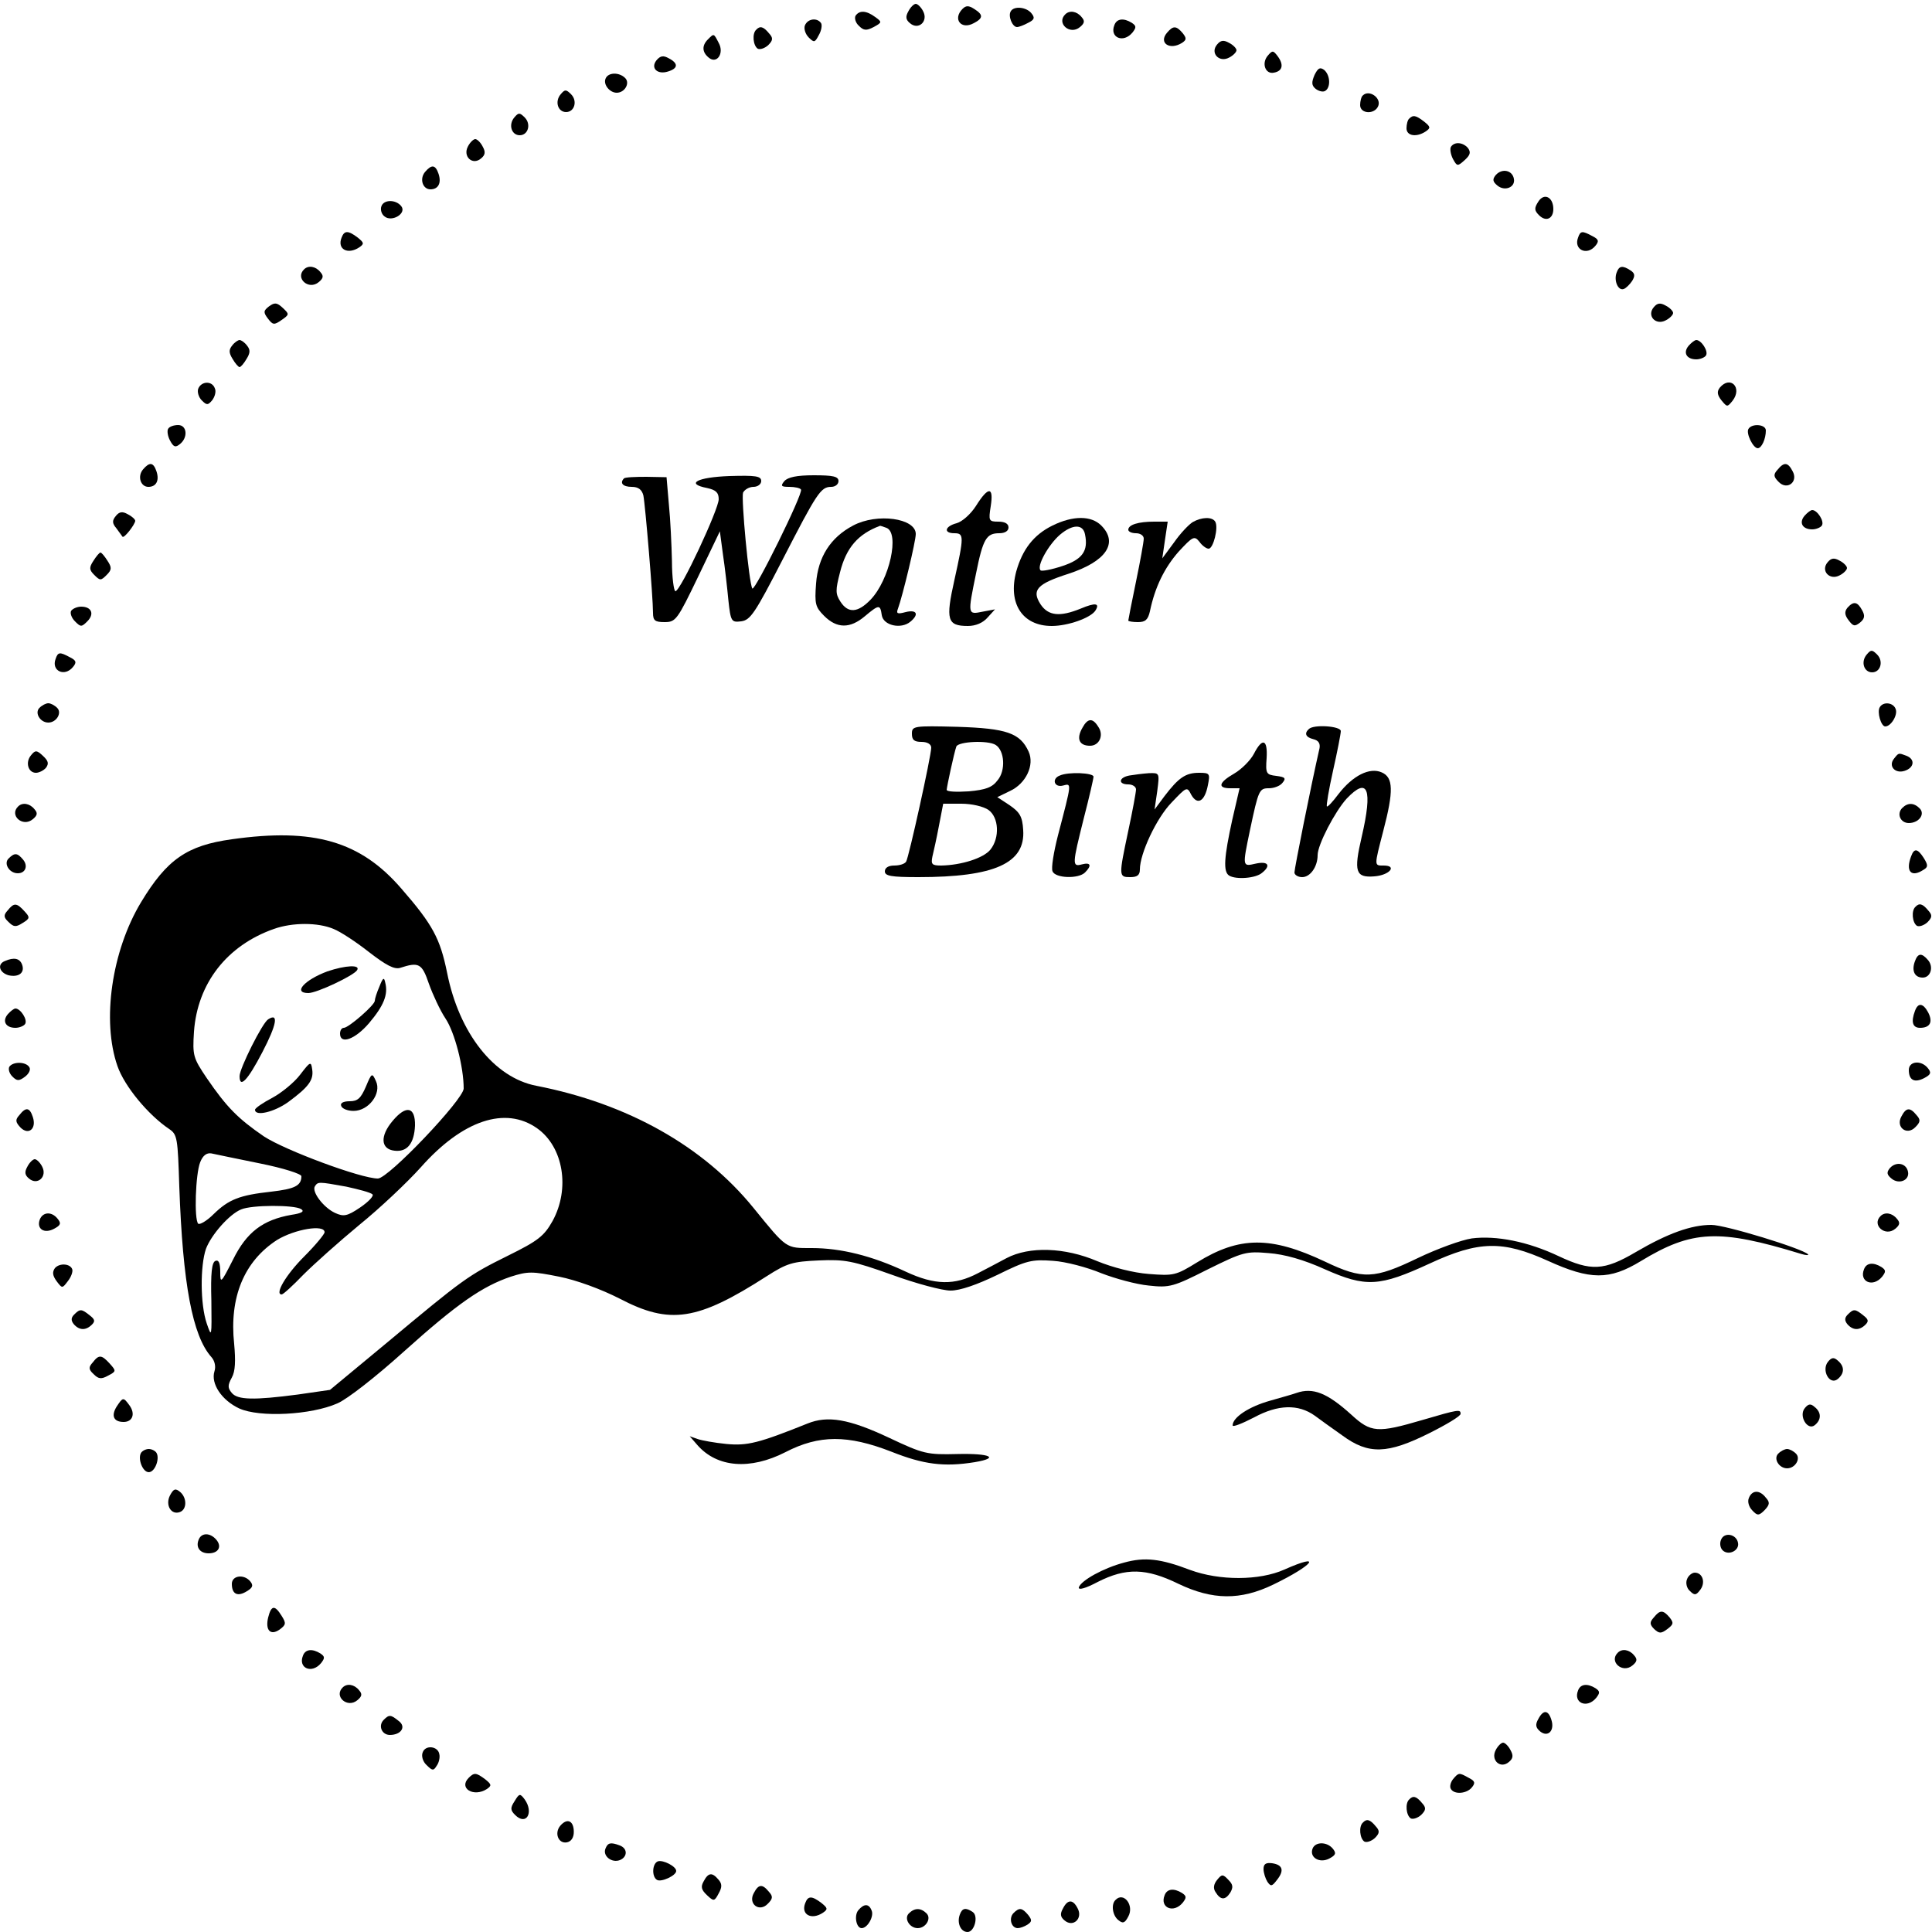 <?xml version="1.0" standalone="no"?>
<!DOCTYPE svg PUBLIC "-//W3C//DTD SVG 20010904//EN"
 "http://www.w3.org/TR/2001/REC-SVG-20010904/DTD/svg10.dtd">
<svg version="1.0" xmlns="http://www.w3.org/2000/svg"
 width="500pt" height="500pt" viewBox="0 0 500 500"
 preserveAspectRatio="xMidYMid meet">
<g transform="translate(0,500) scale(0.1,-0.1)"
fill="#000000" stroke="none">
<path d="M2351 4971 c-8 -14 -7 -22 4 -31 22 -19 48 5 34 31 -5 10 -14 19 -19
19 -5 0 -14 -9 -19 -19z"/>
<path d="M2491 4977 c-26 -26 -4 -55 29 -37 25 13 25 22 1 37 -14 9 -21 9 -30
0z"/>
<path d="M2616 4971 c-8 -12 4 -41 16 -41 5 0 18 5 29 11 16 8 18 13 8 25 -13
16 -45 19 -53 5z"/>
<path d="M2214 4959 c-3 -6 0 -18 9 -26 12 -12 19 -13 38 -3 22 12 22 13 4 26
-23 17 -41 18 -51 3z"/>
<path d="M2757 4963 c-24 -23 12 -55 38 -33 12 10 13 16 4 26 -12 15 -31 18
-42 7z"/>
<path d="M2083 4934 c-3 -8 1 -22 10 -31 14 -14 16 -13 26 6 7 12 9 26 6 31
-10 15 -35 12 -42 -6z"/>
<path d="M2884 4935 c-13 -32 23 -48 47 -19 10 13 10 17 -2 25 -21 13 -39 11
-45 -6z"/>
<path d="M1957 4923 c-11 -10 -8 -41 4 -49 6 -3 18 1 27 9 13 13 13 19 2 31
-14 17 -23 20 -33 9z"/>
<path d="M3020 4915 c-22 -26 7 -46 39 -26 12 8 12 12 2 25 -17 20 -25 20 -41
1z"/>
<path d="M1832 4898 c-16 -16 -15 -33 2 -47 21 -18 41 11 26 38 -13 25 -12 25
-28 9z"/>
<path d="M3150 4885 c-19 -22 5 -48 31 -34 10 5 19 14 19 19 0 5 -9 14 -19 19
-14 8 -22 7 -31 -4z"/>
<path d="M3281 4856 c-17 -20 -6 -49 16 -44 22 4 26 20 10 42 -12 16 -14 16
-26 2z"/>
<path d="M1699 4844 c-16 -20 2 -38 30 -29 26 8 27 21 2 34 -14 8 -22 7 -32
-5z"/>
<path d="M3402 4806 c-8 -19 -8 -27 3 -36 8 -6 19 -9 25 -5 14 9 13 40 -3 54
-11 8 -16 5 -25 -13z"/>
<path d="M1567 4796 c-6 -15 11 -36 29 -36 21 0 35 25 22 38 -16 16 -45 15
-51 -2z"/>
<path d="M1451 4756 c-16 -19 -7 -46 14 -46 22 0 30 29 13 46 -13 13 -16 13
-27 0z"/>
<path d="M3527 4753 c-4 -3 -7 -15 -7 -25 0 -23 38 -25 47 -2 8 21 -24 43 -40
27z"/>
<path d="M1331 4696 c-16 -19 -7 -46 14 -46 22 0 30 29 13 46 -13 13 -16 13
-27 0z"/>
<path d="M3647 4693 c-4 -3 -7 -15 -7 -25 0 -20 26 -24 50 -8 13 9 12 12 -4
25 -22 17 -29 18 -39 8z"/>
<path d="M1211 4621 c-14 -26 12 -50 34 -31 11 9 12 17 4 31 -5 10 -14 19 -19
19 -5 0 -14 -9 -19 -19z"/>
<path d="M3755 4620 c-3 -5 -1 -19 5 -31 11 -20 12 -20 31 -3 14 13 16 20 8
31 -13 15 -35 17 -44 3z"/>
<path d="M1100 4555 c-15 -18 -6 -45 14 -45 20 0 29 16 21 40 -8 24 -18 25
-35 5z"/>
<path d="M3871 4547 c-9 -11 -8 -17 4 -27 19 -16 47 -5 43 17 -4 23 -31 28
-47 10z"/>
<path d="M3981 4478 c-11 -17 -10 -23 2 -35 18 -18 37 -9 37 16 0 31 -24 43
-39 19z"/>
<path d="M987 4466 c-3 -8 0 -20 8 -26 19 -16 59 8 43 27 -14 17 -45 17 -51
-1z"/>
<path d="M884 4385 c-12 -30 16 -45 46 -25 13 9 12 12 -4 25 -25 19 -35 19
-42 0z"/>
<path d="M4084 4385 c-12 -31 23 -48 45 -21 10 12 8 17 -8 25 -26 14 -31 14
-37 -4z"/>
<path d="M787 4303 c-24 -23 12 -55 38 -33 12 10 13 16 4 26 -12 15 -31 18
-42 7z"/>
<path d="M4184 4295 c-8 -20 3 -48 18 -43 6 2 16 12 22 21 8 13 7 20 -4 27
-21 14 -30 12 -36 -5z"/>
<path d="M696 4207 c-14 -11 -15 -15 -3 -31 13 -17 16 -18 36 -4 20 14 20 15
3 31 -15 14 -21 15 -36 4z"/>
<path d="M4280 4205 c-19 -22 5 -48 31 -34 10 5 19 14 19 19 0 5 -9 14 -19 19
-14 8 -22 7 -31 -4z"/>
<path d="M601 4106 c-9 -11 -9 -19 1 -35 7 -12 15 -21 18 -21 3 0 11 9 18 21
10 16 10 24 1 35 -6 8 -15 14 -19 14 -4 0 -13 -6 -19 -14z"/>
<path d="M4370 4105 c-15 -18 -5 -35 20 -35 10 0 22 5 25 10 7 11 -12 40 -25
40 -4 0 -13 -7 -20 -15z"/>
<path d="M513 3994 c-3 -8 1 -22 9 -30 13 -13 16 -13 27 0 7 9 11 23 7 31 -7
20 -35 19 -43 -1z"/>
<path d="M4451 3997 c-8 -10 -7 -19 4 -33 15 -18 15 -18 29 -1 26 34 -6 66
-33 34z"/>
<path d="M435 3890 c-3 -5 -1 -19 5 -30 9 -17 14 -19 26 -9 21 17 18 49 -5 49
-11 0 -23 -4 -26 -10z"/>
<path d="M4525 3890 c-7 -11 12 -50 24 -50 10 0 21 24 21 46 0 16 -36 19 -45
4z"/>
<path d="M370 3785 c-15 -18 -6 -45 14 -45 20 0 29 16 21 40 -8 24 -18 25 -35
5z"/>
<path d="M4600 3784 c-11 -12 -10 -18 3 -31 22 -23 52 0 36 28 -12 23 -22 24
-39 3z"/>
<path d="M1615 3762 c-12 -12 -3 -22 20 -22 17 0 26 -7 30 -22 5 -25 25 -264
25 -304 0 -20 5 -24 30 -24 29 0 33 6 87 118 l56 117 8 -60 c5 -33 11 -86 14
-118 6 -56 8 -58 33 -55 24 3 36 21 107 159 89 173 99 189 126 189 11 0 19 7
19 15 0 12 -14 15 -64 15 -44 0 -67 -5 -76 -15 -11 -13 -8 -15 13 -15 14 0 28
-3 30 -7 6 -10 -120 -265 -126 -256 -9 15 -29 232 -24 248 4 8 16 15 27 15 11
0 20 7 20 15 0 13 -14 15 -82 13 -84 -3 -115 -20 -58 -31 23 -5 30 -12 30 -29
0 -26 -99 -238 -112 -238 -4 0 -9 35 -9 78 -1 42 -4 108 -8 147 l-6 70 -52 1
c-29 0 -55 -1 -58 -4z"/>
<path d="M2526 3691 c-14 -22 -36 -41 -50 -45 -31 -8 -35 -26 -6 -26 25 0 25
-8 0 -121 -23 -103 -19 -119 35 -119 20 0 39 8 51 22 l19 21 -32 -6 c-39 -8
-39 -8 -17 99 18 90 27 104 60 104 15 0 24 6 24 15 0 10 -10 15 -26 15 -25 0
-26 2 -20 40 8 51 -6 52 -38 1z"/>
<path d="M300 3665 c-10 -12 -10 -19 1 -32 7 -10 15 -20 16 -22 4 -5 32 31 33
41 0 4 -9 12 -19 17 -14 8 -22 7 -31 -4z"/>
<path d="M4670 3665 c-15 -18 -5 -35 20 -35 10 0 22 5 25 10 7 11 -12 40 -25
40 -4 0 -13 -7 -20 -15z"/>
<path d="M2208 3640 c-59 -31 -91 -82 -96 -150 -4 -53 -2 -61 21 -84 33 -33
67 -33 105 -1 37 31 40 31 44 3 4 -27 50 -37 74 -17 23 19 17 32 -12 25 -22
-6 -25 -4 -20 9 12 33 46 174 46 193 0 41 -100 55 -162 22z m86 -6 c35 -13 8
-135 -41 -186 -33 -34 -58 -36 -78 -5 -13 20 -13 30 -1 76 16 64 47 99 103
120 1 1 8 -2 17 -5z"/>
<path d="M2724 3640 c-49 -24 -78 -62 -94 -119 -22 -83 16 -141 92 -141 42 0
101 21 113 40 12 19 0 21 -38 5 -54 -22 -84 -19 -104 11 -24 37 -9 53 72 79
98 32 130 80 85 125 -26 26 -73 26 -126 0z m84 -23 c9 -43 -7 -65 -59 -82 -27
-9 -53 -14 -56 -11 -11 10 20 66 50 92 33 28 60 28 65 1z"/>
<path d="M3087 3649 c-10 -6 -32 -29 -48 -52 l-31 -42 7 48 7 47 -35 0 c-41 0
-67 -8 -67 -21 0 -5 9 -9 20 -9 11 0 20 -6 20 -14 0 -8 -9 -58 -20 -111 -11
-53 -20 -99 -20 -101 0 -2 11 -4 25 -4 19 0 26 6 31 28 13 63 38 113 74 154
37 40 41 42 54 26 7 -10 18 -18 24 -18 12 0 26 55 17 70 -8 13 -35 12 -58 -1z"/>
<path d="M242 3549 c-12 -18 -11 -24 2 -37 15 -15 17 -15 32 0 13 13 14 19 2
37 -7 11 -15 21 -18 21 -3 0 -11 -10 -18 -21z"/>
<path d="M4730 3545 c-19 -22 5 -48 31 -34 10 5 19 14 19 19 0 5 -9 14 -19 19
-14 8 -22 7 -31 -4z"/>
<path d="M4781 3427 c-8 -10 -7 -19 3 -32 12 -16 16 -17 30 -6 12 10 13 18 5
32 -12 22 -22 24 -38 6z"/>
<path d="M184 3419 c-3 -6 1 -18 10 -27 15 -15 17 -15 32 0 19 19 11 38 -16
38 -10 0 -22 -5 -26 -11z"/>
<path d="M4831 3306 c-16 -19 -7 -46 14 -46 22 0 30 29 13 46 -13 13 -16 13
-27 0z"/>
<path d="M144 3295 c-12 -31 23 -48 45 -21 10 12 8 17 -8 25 -26 14 -31 14
-37 -4z"/>
<path d="M102 3168 c-13 -13 2 -38 23 -38 21 0 36 25 23 38 -7 7 -17 12 -23
12 -6 0 -16 -5 -23 -12z"/>
<path d="M4865 3170 c-8 -12 3 -50 14 -50 15 0 33 30 27 45 -6 17 -32 20 -41
5z"/>
<path d="M2801 3116 c-16 -28 -8 -46 20 -46 24 0 36 27 22 48 -15 25 -28 24
-42 -2z"/>
<path d="M2360 3101 c0 -16 6 -21 25 -21 15 0 25 -6 25 -15 0 -21 -58 -284
-65 -295 -4 -6 -17 -10 -31 -10 -15 0 -24 -6 -24 -15 0 -12 16 -15 87 -15 197
0 277 36 271 122 -2 35 -9 46 -35 64 l-32 21 33 16 c41 19 64 67 48 102 -22
48 -57 60 -184 64 -114 3 -118 2 -118 -18z m217 -29 c23 -15 26 -66 5 -91 -14
-19 -31 -25 -75 -29 -32 -2 -57 -1 -57 4 1 11 19 95 25 112 5 13 82 17 102 4z
m-19 -168 c27 -19 30 -72 5 -103 -18 -22 -75 -40 -127 -41 -24 0 -27 3 -23 23
3 12 11 48 17 80 l11 57 47 0 c27 0 57 -7 70 -16z"/>
<path d="M3387 3113 c-12 -11 -8 -21 12 -26 13 -3 18 -11 16 -23 -23 -101 -65
-312 -65 -322 0 -6 9 -12 20 -12 21 0 40 27 40 57 0 27 45 113 75 146 55 58
68 26 39 -99 -21 -90 -16 -106 33 -102 39 3 60 28 24 28 -25 0 -25 -3 -1 90
27 103 26 138 -4 151 -31 14 -75 -8 -112 -56 -15 -20 -28 -34 -30 -32 -2 2 5
44 16 93 11 49 20 95 20 102 0 13 -71 18 -83 5z"/>
<path d="M3245 3049 c-9 -17 -32 -40 -51 -51 -40 -23 -44 -38 -10 -38 l24 0
-19 -82 c-21 -96 -24 -134 -8 -144 18 -11 69 -7 85 7 24 19 16 31 -16 24 -35
-8 -35 -9 -15 87 22 104 24 108 49 108 13 0 29 6 35 14 10 12 7 15 -16 18 -26
3 -28 6 -25 46 3 49 -11 54 -33 11z"/>
<path d="M80 3045 c-15 -18 -7 -45 13 -45 8 0 20 6 26 13 8 11 6 18 -8 31 -16
15 -20 15 -31 1z"/>
<path d="M4902 3037 c-16 -19 2 -40 27 -32 25 8 28 30 5 39 -21 8 -20 8 -32
-7z"/>
<path d="M2743 2993 c-22 -8 -15 -32 8 -26 23 6 23 9 -13 -129 -11 -43 -18
-85 -14 -93 7 -18 67 -20 84 -3 18 18 15 27 -8 21 -26 -7 -25 0 5 120 14 54
25 102 25 107 0 10 -65 13 -87 3z"/>
<path d="M2923 2993 c-28 -5 -30 -23 -3 -23 11 0 20 -6 20 -13 0 -7 -9 -56
-20 -107 -25 -118 -25 -120 5 -120 18 0 25 5 25 20 0 41 43 133 82 173 39 41
40 42 51 20 16 -28 35 -17 43 25 6 30 5 32 -23 32 -35 0 -53 -13 -89 -60 l-26
-35 7 48 c6 47 6 47 -22 46 -15 -1 -38 -4 -50 -6z"/>
<path d="M47 2913 c-24 -23 12 -55 38 -33 12 10 13 16 4 26 -12 15 -31 18 -42
7z"/>
<path d="M4923 2909 c-15 -15 -5 -39 17 -39 26 0 43 23 28 38 -15 15 -31 15
-45 1z"/>
<path d="M600 2828 c-116 -16 -168 -52 -235 -163 -76 -126 -102 -307 -61 -424
18 -52 79 -126 134 -163 21 -14 22 -24 26 -149 9 -252 34 -386 83 -441 9 -10
12 -25 8 -37 -10 -32 19 -75 64 -96 53 -24 186 -17 254 13 26 11 101 70 172
134 138 124 203 169 277 194 44 14 55 14 125 0 45 -9 108 -32 157 -57 130 -68
201 -57 380 58 53 34 67 38 135 41 68 3 88 -1 189 -37 63 -23 131 -41 152 -41
25 0 68 15 122 41 75 37 88 40 143 36 33 -2 89 -17 125 -32 36 -14 91 -29 123
-32 54 -6 64 -3 153 42 91 45 99 47 157 42 41 -3 91 -17 146 -42 106 -47 141
-45 271 15 127 59 189 60 306 7 110 -50 159 -50 240 -1 133 81 203 84 415 19
13 -4 21 -4 18 -1 -15 15 -214 76 -250 76 -52 0 -113 -22 -195 -70 -83 -49
-117 -50 -200 -11 -80 38 -162 54 -225 46 -27 -4 -90 -27 -140 -51 -112 -54
-142 -56 -240 -9 -140 66 -221 66 -331 -2 -55 -34 -61 -35 -125 -30 -40 3 -94
17 -133 33 -84 36 -176 39 -235 8 -22 -12 -55 -29 -74 -39 -61 -32 -112 -31
-187 4 -87 41 -168 61 -243 61 -68 0 -64 -3 -151 104 -130 160 -326 270 -562
316 -109 21 -200 136 -231 293 -18 88 -37 124 -118 217 -106 123 -227 158
-439 128z m263 -232 c18 -7 59 -34 92 -60 44 -34 65 -45 80 -41 49 16 57 12
75 -41 10 -28 29 -69 43 -90 24 -36 47 -126 47 -181 0 -28 -195 -233 -222
-233 -44 0 -240 73 -295 109 -67 46 -96 75 -148 151 -35 52 -37 58 -33 120 9
125 85 223 207 266 48 17 114 17 154 0z m527 -516 c68 -48 86 -156 40 -240
-22 -39 -37 -51 -116 -90 -103 -51 -115 -60 -314 -226 l-146 -121 -83 -12
c-114 -15 -156 -14 -171 4 -11 13 -11 20 0 40 9 16 10 43 6 87 -13 121 26 214
111 269 46 28 123 41 123 20 0 -5 -24 -34 -53 -63 -47 -47 -77 -98 -58 -98 4
0 29 23 56 51 28 28 93 86 145 129 53 43 124 110 159 149 108 122 219 159 301
101z m-717 -91 c60 -12 107 -27 107 -33 0 -25 -18 -33 -78 -40 -82 -9 -110
-20 -149 -58 -18 -18 -36 -28 -40 -25 -11 11 -7 129 5 159 7 18 17 25 29 23
10 -2 66 -14 126 -26z m223 -60 c32 -7 63 -15 68 -20 4 -4 -10 -19 -32 -34
-34 -23 -43 -24 -65 -14 -30 14 -61 55 -52 69 8 12 9 12 81 -1z m-117 -58 c10
-6 2 -11 -25 -15 -74 -13 -116 -45 -151 -116 -31 -61 -33 -63 -33 -32 0 23 -4
32 -12 29 -10 -3 -13 -32 -11 -103 1 -95 1 -97 -12 -59 -17 50 -17 149 -2 193
14 37 61 90 91 102 28 12 137 12 155 1z"/>
<path d="M847 2486 c-59 -22 -90 -56 -49 -56 22 0 117 45 126 59 10 15 -30 13
-77 -3z"/>
<path d="M982 2447 c-7 -16 -12 -32 -12 -37 0 -11 -68 -70 -80 -70 -6 0 -10
-7 -10 -15 0 -29 39 -15 75 27 38 45 50 74 42 105 -3 15 -6 13 -15 -10z"/>
<path d="M694 2362 c-15 -9 -74 -127 -74 -147 0 -33 21 -11 59 62 37 71 43
103 15 85z"/>
<path d="M777 2219 c-15 -20 -48 -47 -72 -60 -25 -13 -45 -27 -45 -31 0 -18
50 -6 86 20 53 39 66 57 62 84 -3 22 -5 21 -31 -13z"/>
<path d="M947 2188 c-13 -30 -21 -38 -42 -38 -17 0 -25 -5 -22 -12 2 -7 16
-13 32 -13 39 0 73 45 58 77 -10 22 -11 22 -26 -14z"/>
<path d="M1016 2099 c-33 -39 -31 -73 5 -77 33 -4 51 19 53 65 1 49 -23 54
-58 12z"/>
<path d="M4946 2784 c-15 -39 0 -56 32 -35 12 7 12 12 1 30 -16 25 -25 27 -33
5z"/>
<path d="M22 2778 c-13 -13 2 -38 24 -38 20 0 27 19 14 35 -15 18 -22 19 -38
3z"/>
<path d="M20 2644 c-11 -12 -11 -18 2 -30 13 -13 19 -14 36 -3 20 12 20 15 5
31 -20 22 -27 22 -43 2z"/>
<path d="M4957 2653 c-11 -10 -8 -41 4 -49 6 -3 18 1 27 9 13 13 13 19 2 31
-14 17 -23 20 -33 9z"/>
<path d="M4955 2510 c-8 -24 1 -40 21 -40 20 0 29 27 14 45 -17 20 -27 19 -35
-5z"/>
<path d="M13 2513 c-21 -8 -15 -30 9 -37 27 -6 43 7 35 28 -6 16 -21 19 -44 9z"/>
<path d="M4956 2384 c-11 -29 -6 -44 13 -44 26 0 34 15 21 40 -13 24 -26 26
-34 4z"/>
<path d="M20 2375 c-15 -18 -5 -35 20 -35 10 0 22 5 25 10 7 11 -12 40 -25 40
-4 0 -13 -7 -20 -15z"/>
<path d="M24 2239 c-3 -6 0 -17 8 -25 12 -12 17 -12 32 -1 11 8 16 19 12 25
-9 15 -43 15 -52 1z"/>
<path d="M4940 2231 c0 -27 15 -34 40 -21 17 9 19 14 9 26 -17 21 -49 18 -49
-5z"/>
<path d="M50 2114 c-11 -12 -10 -18 3 -32 21 -21 42 -3 32 27 -8 25 -18 27
-35 5z"/>
<path d="M4921 2111 c-16 -28 14 -51 36 -28 13 13 14 19 3 31 -17 21 -27 20
-39 -3z"/>
<path d="M71 1981 c-8 -14 -7 -22 4 -31 22 -19 48 5 34 31 -5 10 -14 19 -19
19 -5 0 -14 -9 -19 -19z"/>
<path d="M4891 1977 c-9 -11 -8 -17 4 -27 19 -16 47 -5 43 17 -4 23 -31 28
-47 10z"/>
<path d="M103 1844 c-9 -24 11 -38 37 -24 17 9 19 14 9 26 -15 19 -38 18 -46
-2z"/>
<path d="M4867 1853 c-24 -23 12 -55 38 -33 12 10 13 16 4 26 -12 15 -31 18
-42 7z"/>
<path d="M142 1718 c-7 -10 -6 -19 4 -33 15 -20 15 -20 30 0 8 10 13 24 11 30
-5 15 -33 17 -45 3z"/>
<path d="M4824 1715 c-13 -32 23 -48 47 -19 10 13 10 17 -2 25 -21 13 -39 11
-45 -6z"/>
<path d="M192 1598 c-8 -8 -9 -15 -1 -25 14 -16 31 -17 47 -1 9 9 7 14 -6 24
-21 17 -25 17 -40 2z"/>
<path d="M4782 1598 c-8 -8 -9 -15 -1 -25 14 -16 31 -17 47 -1 9 9 7 14 -6 24
-21 17 -25 17 -40 2z"/>
<path d="M240 1474 c-11 -12 -11 -18 2 -30 13 -13 20 -14 38 -4 21 11 21 12 4
31 -21 23 -28 24 -44 3z"/>
<path d="M4731 1476 c-18 -22 4 -62 25 -45 18 15 18 33 0 48 -10 9 -16 8 -25
-3z"/>
<path d="M3355 1395 c-5 -2 -36 -11 -68 -20 -54 -15 -97 -43 -97 -64 0 -5 25
5 56 21 61 33 114 35 157 4 12 -9 44 -32 71 -51 68 -50 117 -48 225 6 44 22
81 44 81 50 0 12 -4 12 -99 -16 -116 -34 -133 -33 -184 14 -62 56 -99 71 -142
56z"/>
<path d="M302 1360 c-15 -24 -8 -40 18 -40 23 0 31 21 15 43 -16 22 -17 21
-33 -3z"/>
<path d="M4671 1356 c-17 -20 7 -60 26 -44 17 14 17 33 -1 47 -10 9 -16 8 -25
-3z"/>
<path d="M2090 1316 c-127 -51 -156 -58 -210 -53 -30 3 -64 9 -75 13 l-20 7
20 -23 c51 -58 136 -65 228 -18 87 45 161 45 274 1 83 -33 136 -40 216 -27 65
11 40 23 -45 21 -79 -2 -88 0 -177 42 -104 49 -159 58 -211 37z"/>
<path d="M365 1240 c-9 -15 4 -50 20 -50 16 0 29 35 20 50 -3 5 -12 10 -20 10
-8 0 -17 -5 -20 -10z"/>
<path d="M4602 1238 c-13 -13 2 -38 23 -38 21 0 36 25 23 38 -7 7 -17 12 -23
12 -6 0 -16 -5 -23 -12z"/>
<path d="M440 1130 c-13 -25 3 -52 26 -43 18 7 18 37 0 52 -12 10 -17 8 -26
-9z"/>
<path d="M4526 1123 c-4 -9 0 -23 9 -32 13 -14 17 -14 32 1 13 14 14 20 3 32
-16 21 -36 20 -44 -1z"/>
<path d="M514 1015 c-8 -20 4 -35 26 -35 25 0 35 17 20 35 -16 19 -39 19 -46
0z"/>
<path d="M4454 1015 c-4 -9 -2 -21 4 -27 15 -15 44 -1 40 19 -4 23 -36 29 -44
8z"/>
<path d="M2909 956 c-53 -14 -111 -46 -117 -64 -2 -8 17 -3 49 14 73 37 125
36 209 -5 88 -42 160 -43 245 -2 105 51 130 84 29 39 -65 -29 -168 -29 -244
-1 -76 29 -117 34 -171 19z"/>
<path d="M4366 913 c-4 -9 -1 -23 7 -30 12 -12 16 -12 26 1 16 19 8 46 -13 46
-7 0 -17 -8 -20 -17z"/>
<path d="M600 901 c0 -27 15 -34 39 -19 15 9 17 15 9 25 -16 20 -48 16 -48 -6z"/>
<path d="M694 814 c-8 -33 6 -48 30 -31 16 12 17 16 5 35 -18 29 -27 28 -35
-4z"/>
<path d="M4280 814 c-11 -12 -11 -18 1 -30 13 -12 18 -12 34 0 16 12 17 16 6
30 -17 20 -25 20 -41 0z"/>
<path d="M784 715 c-13 -32 23 -48 47 -19 10 13 10 17 -2 25 -21 13 -39 11
-45 -6z"/>
<path d="M4187 723 c-24 -23 12 -55 38 -33 12 10 13 16 4 26 -12 15 -31 18
-42 7z"/>
<path d="M887 633 c-24 -23 12 -55 38 -33 12 10 13 16 4 26 -12 15 -31 18 -42
7z"/>
<path d="M4084 625 c-13 -32 23 -48 47 -19 10 13 10 17 -2 25 -21 13 -39 11
-45 -6z"/>
<path d="M3981 551 c-8 -14 -7 -22 5 -32 20 -16 38 2 29 30 -8 26 -21 27 -34
2z"/>
<path d="M993 549 c-15 -15 -5 -39 16 -39 29 0 43 21 23 36 -21 17 -25 17 -39
3z"/>
<path d="M3871 471 c-14 -26 12 -50 34 -31 11 9 12 17 4 31 -5 10 -14 19 -19
19 -5 0 -14 -9 -19 -19z"/>
<path d="M1094 465 c-4 -9 0 -24 10 -33 15 -15 18 -15 26 -2 6 8 9 22 7 30 -3
21 -36 25 -43 5z"/>
<path d="M1213 399 c-27 -27 13 -51 47 -29 13 9 12 12 -4 25 -24 18 -29 18
-43 4z"/>
<path d="M3760 395 c-6 -8 -9 -19 -5 -25 9 -15 41 -12 54 4 10 12 8 17 -8 25
-25 14 -26 14 -41 -4z"/>
<path d="M1332 339 c-12 -18 -11 -24 1 -36 29 -29 49 6 25 40 -12 16 -14 16
-26 -4z"/>
<path d="M3647 343 c-11 -10 -8 -41 4 -49 6 -3 18 1 27 9 13 13 13 19 2 31
-14 17 -23 20 -33 9z"/>
<path d="M1450 275 c-16 -19 -5 -47 17 -43 11 2 18 12 18 27 0 29 -17 37 -35
16z"/>
<path d="M3527 283 c-11 -10 -8 -41 4 -49 6 -3 18 1 27 9 13 13 13 19 2 31
-14 17 -23 20 -33 9z"/>
<path d="M1567 216 c-8 -19 16 -38 37 -30 20 8 21 30 0 38 -24 9 -31 7 -37 -8z"/>
<path d="M3397 216 c-9 -23 18 -39 43 -26 17 9 19 14 9 26 -15 18 -45 18 -52
0z"/>
<path d="M1703 183 c-15 -5 -17 -39 -3 -48 11 -7 50 11 50 23 0 12 -34 29 -47
25z"/>
<path d="M3270 163 c0 -10 5 -25 10 -33 9 -13 12 -12 25 5 19 24 15 39 -13 43
-16 2 -22 -2 -22 -15z"/>
<path d="M1821 131 c-8 -14 -6 -22 9 -36 17 -16 19 -16 30 5 9 16 9 25 -1 36
-16 19 -26 18 -38 -5z"/>
<path d="M3150 135 c-9 -11 -11 -22 -4 -32 13 -21 25 -21 38 -1 8 14 7 21 -5
33 -14 15 -17 15 -29 0z"/>
<path d="M1951 101 c-16 -28 14 -51 36 -28 13 13 14 19 3 31 -17 21 -27 20
-39 -3z"/>
<path d="M3014 95 c-13 -32 23 -48 47 -19 10 13 10 17 -2 25 -21 13 -39 11
-45 -6z"/>
<path d="M2084 75 c-12 -30 16 -45 46 -25 13 9 12 12 -4 25 -25 19 -35 19 -42
0z"/>
<path d="M2887 83 c-12 -11 -8 -40 7 -52 12 -10 17 -8 26 9 16 29 -12 65 -33
43z"/>
<path d="M2751 61 c-8 -14 -7 -22 4 -31 22 -19 48 5 34 31 -12 24 -26 24 -38
0z"/>
<path d="M2221 56 c-11 -14 -5 -46 9 -46 15 0 32 30 26 45 -7 19 -20 19 -35 1z"/>
<path d="M2352 48 c-13 -13 2 -38 23 -38 21 0 36 25 23 38 -15 15 -31 15 -46
0z"/>
<path d="M2484 45 c-8 -21 2 -45 20 -45 18 0 29 42 13 52 -18 12 -27 10 -33
-7z"/>
<path d="M2623 49 c-13 -13 -6 -39 11 -39 6 0 17 4 25 9 12 8 12 12 2 25 -16
19 -23 20 -38 5z"/>
</g>
</svg>
